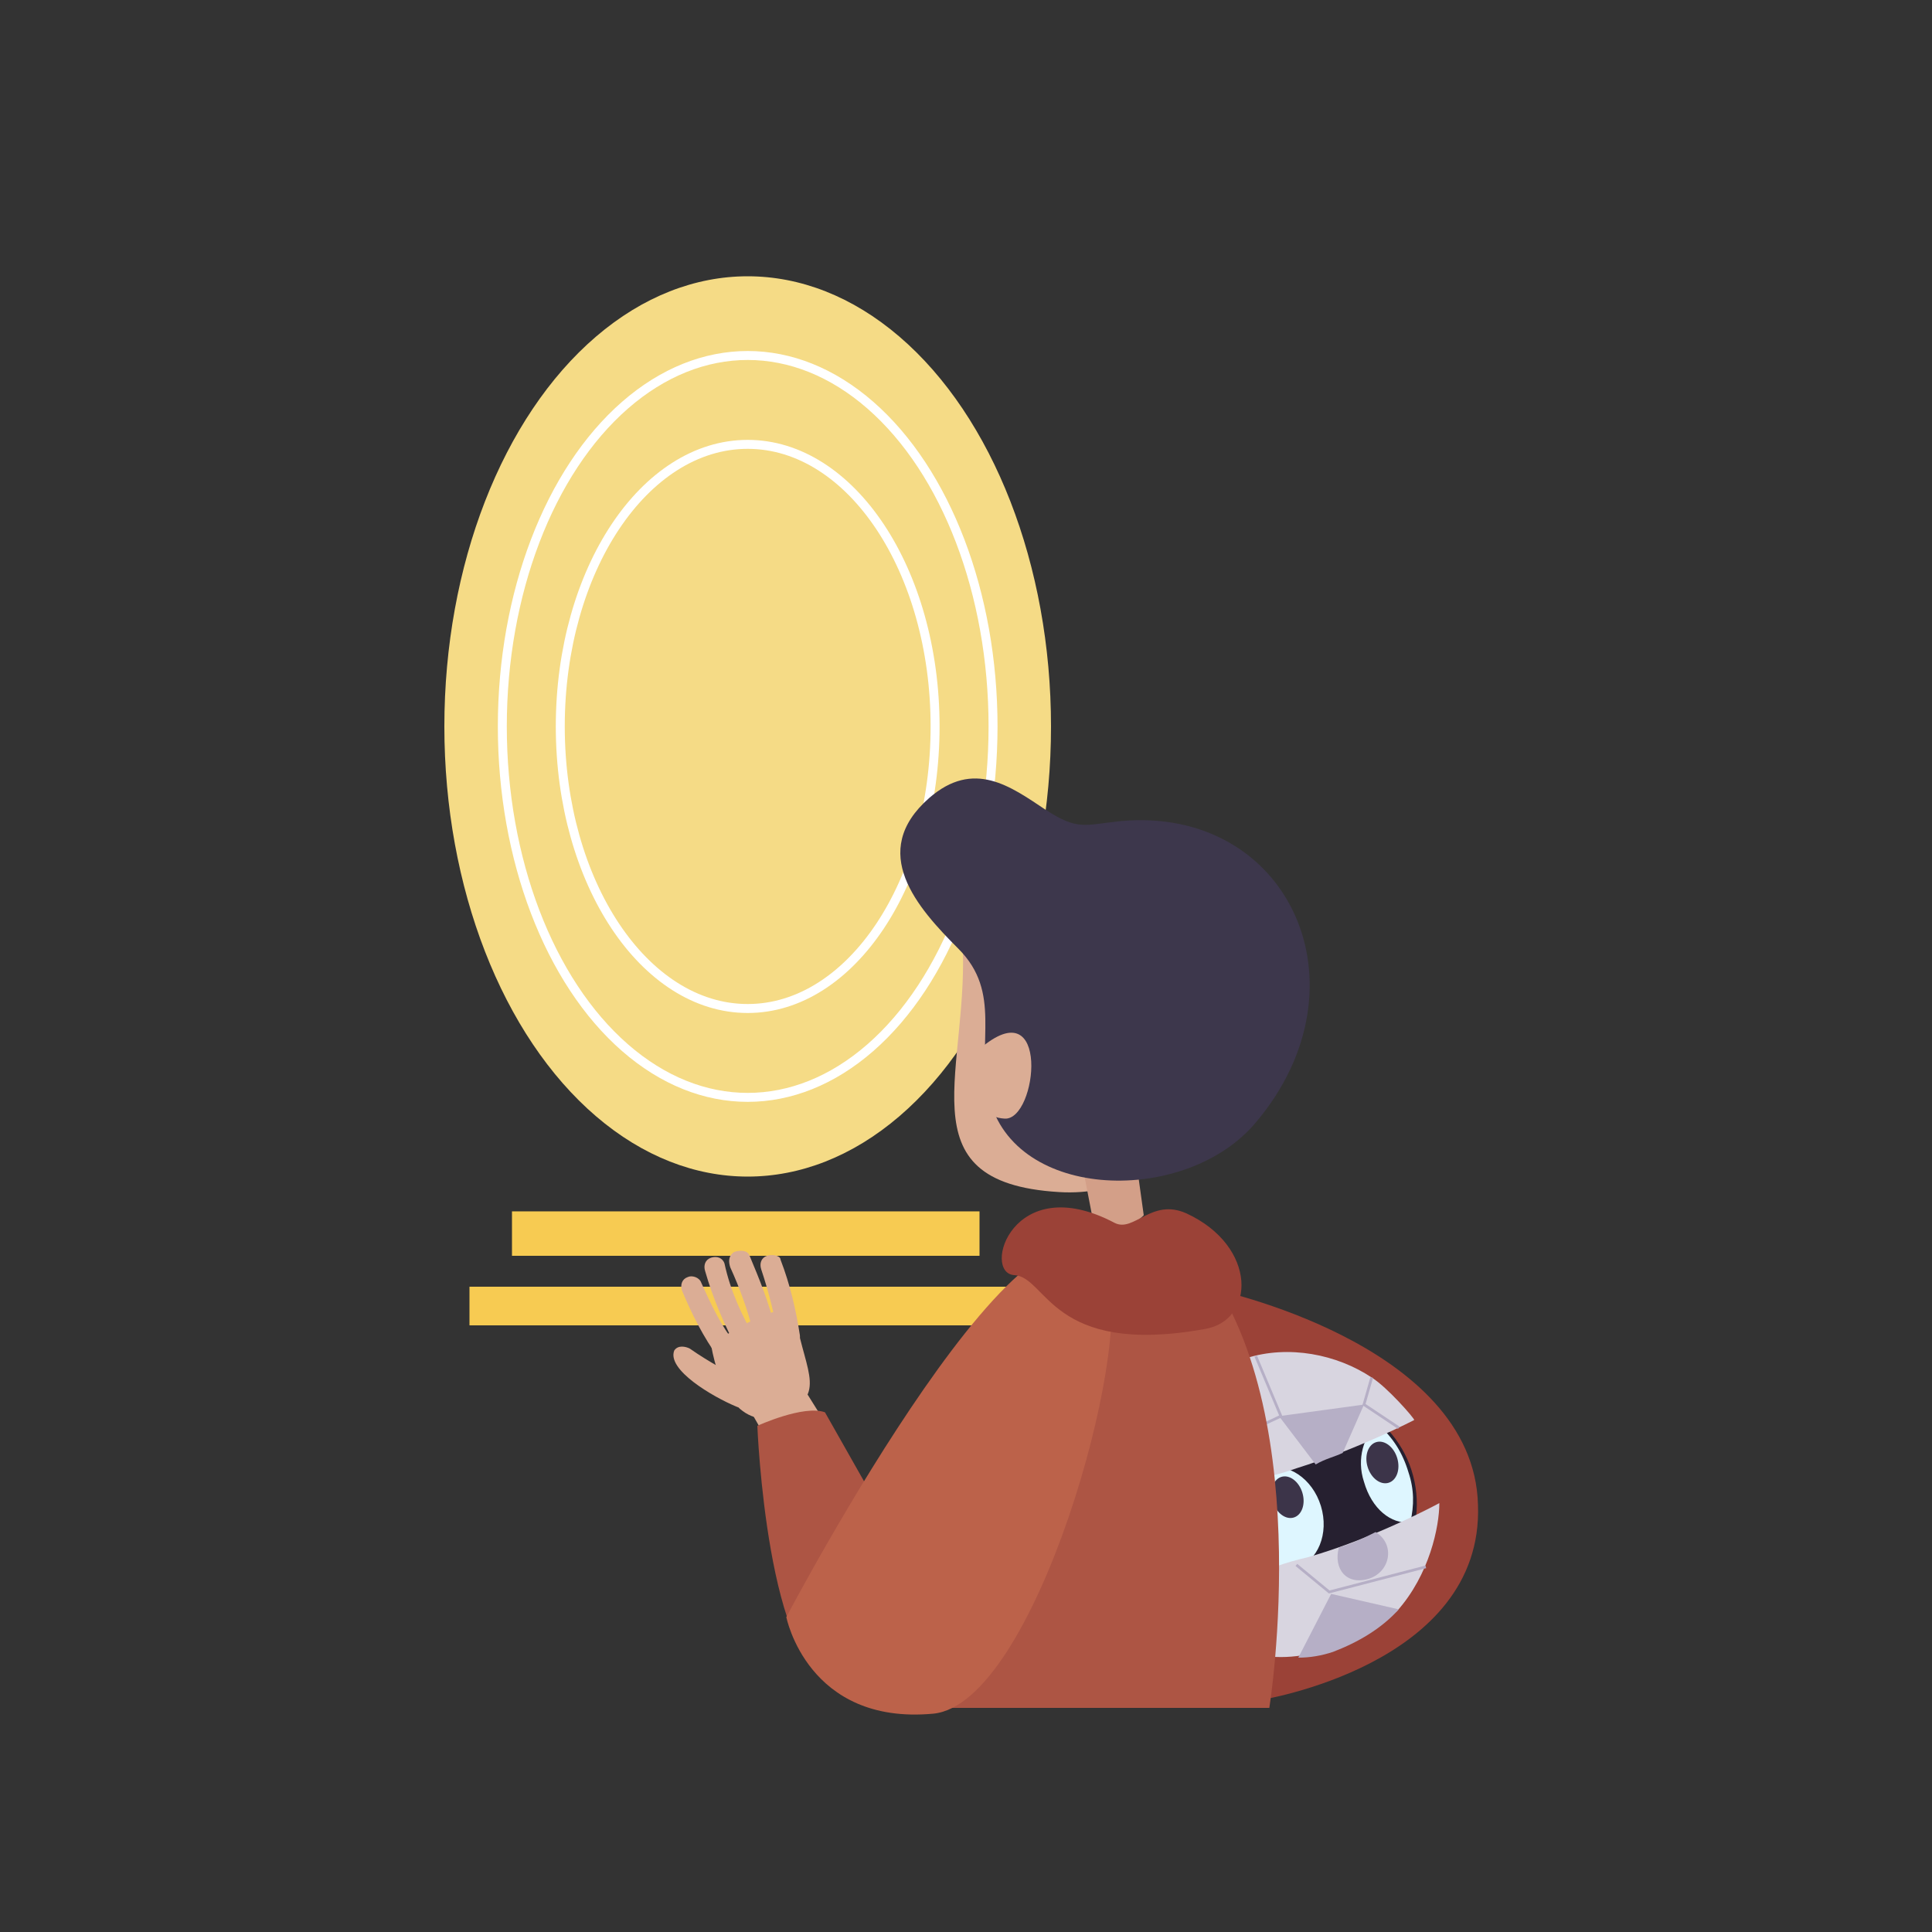 <?xml version="1.0" encoding="utf-8"?>
<!-- Generator: Adobe Illustrator 22.0.1, SVG Export Plug-In . SVG Version: 6.00 Build 0)  -->
<svg version="1.1" id="Layer_1" xmlns="http://www.w3.org/2000/svg" xmlns:xlink="http://www.w3.org/1999/xlink" x="0px" y="0px"
	 viewBox="0 0 100 100" style="enable-background:new 0 0 100 100;" xml:space="preserve">
<rect x="0" y="0" width="100" height="100" fill="#333333" stroke="none"/>
<style type="text/css">
	.st0{fill:none;}
	.st1{fill:#F7CB52;}
	.st2{fill:#F5DB86;}
	.st3{fill:none;stroke:#FFFFFF;stroke-width:0.464;stroke-miterlimit:10;}
	.st4{fill:#DBAD95;}
	.st5{fill:#D39F88;}
	.st6{fill:#3D374C;}
	.st7{fill:#9B4237;}
	.st8{fill:#262030;}
	.st9{fill:#DEF6FF;}
	.st10{fill:#D8D5E0;}
	.st11{fill:none;stroke:#B6AFC6;stroke-width:0.141;stroke-miterlimit:10;}
	.st12{fill:#B6AFC6;}
	.st13{fill:#3C3449;}
	.st14{fill:#AD5544;}
	.st15{fill:#BC624A;}
</style>
<rect x="10" y="10" class="st0" width="80" height="80"/>
<g>
	<rect x="26.5" y="62.7" class="st1" width="24.2" height="2.3"/>
	<rect x="24.3" y="66.6" class="st1" width="28.6" height="2"/>
	<ellipse class="st2" cx="38.7" cy="37.6" rx="15.7" ry="23.3"/>
	<ellipse class="st3" cx="38.7" cy="37.6" rx="12.7" ry="19.2"/>
	<ellipse class="st3" cx="38.7" cy="37.6" rx="9.7" ry="14.6"/>
	<g>
		<path class="st4" d="M63.2,50.4c-0.3,5.2-2,11.7-8.4,11.3c-8.2-0.5-4.5-6.4-5-13.3C49.3,41.2,63.5,43.4,63.2,50.4z"/>
	</g>
	<path class="st5" d="M58.7,59.3l0.5,3.6c0,0-1.4,1.5-2.6,0.4L56,60.2C56,60.2,57.3,59.7,58.7,59.3z"/>
	<path class="st6" d="M65,58.1c-3.6,4.3-12.5,4.1-13.8-1.3c-0.7-2.9,0.7-5.4-1.6-7.7c-2.1-2.1-4.7-5-1.5-7.8c2.3-2,4.2-0.6,6,0.6
		c1.7,1.1,2,0.8,3.9,0.6C66.7,41.7,71,51,65,58.1z"/>
	<g>
		<path class="st4" d="M52,57.9c-1.8-0.1-2.4-2.6-1.3-3.6C54.4,51.1,53.7,58,52,57.9z"/>
	</g>
	<path class="st7" d="M62.7,66.7c0,0,13.6,2.8,13.8,11.2C76.8,86.2,65.2,88,65.2,88L62.7,66.7z"/>
	<g>
		<path class="st4" d="M38.1,69.6c-0.8-1-1.3-2.1-1.8-3.2c-0.1-0.3-0.5-0.4-0.7-0.3c-0.3,0.1-0.4,0.4-0.3,0.7
			c0.5,1.2,1.1,2.4,1.9,3.5C37.7,70.8,38.6,70.1,38.1,69.6z"/>
	</g>
	<path class="st4" d="M37.8,65.6c0.5,1.1,0.9,2.2,1.2,3.4c0.2,0.7,1.2,0.4,1.1-0.3c-0.3-1.3-0.8-2.5-1.3-3.7
		c-0.1-0.3-0.5-0.3-0.8-0.2C37.7,65,37.7,65.3,37.8,65.6z"/>
	<path class="st4" d="M39.1,69.3c-0.7-1.2-1.3-2.5-1.6-3.9c-0.1-0.3-0.4-0.4-0.7-0.3c-0.3,0.1-0.4,0.4-0.3,0.7
		c0.4,1.4,1,2.8,1.7,4.1C38.6,70.5,39.5,69.9,39.1,69.3z"/>
	<path class="st4" d="M39.4,65.7c0.4,1.2,0.7,2.4,0.9,3.6c0.1,0.7,1.2,0.5,1.1-0.2c-0.2-1.3-0.5-2.6-1-3.9C40.4,65,40,64.9,39.7,65
		C39.4,65.1,39.3,65.4,39.4,65.7z"/>
	<g>
		<ellipse transform="matrix(0.967 -0.257 0.257 0.967 -17.783 19.798)" class="st8" cx="66.9" cy="78" rx="6.4" ry="6"/>
		<g>
			<path class="st9" d="M72.9,76.2c0.3,0.9,0.3,1.7,0.1,2.6c-1,0.1-2-0.7-2.4-2.1c-0.4-1.2,0-2.4,0.7-3
				C72.1,74.4,72.6,75.2,72.9,76.2z"/>
		</g>
		<g>
			
				<ellipse transform="matrix(0.956 -0.292 0.292 0.956 -20.067 22.812)" class="st9" cx="66.3" cy="78.6" rx="2.2" ry="2.7"/>
		</g>
		<path class="st10" d="M74.5,77.8c0,1.2-0.5,3.7-2.2,5.6c-7.4,5.8-14.1-0.6-4.6-2.8C71.2,79.6,74.5,77.8,74.5,77.8z"/>
		<polyline class="st11" points="67.1,81 68.8,82.4 73.8,81.1 		"/>
		<path class="st12" d="M72.4,83.3c-0.9,1-2.1,1.7-3.4,2.2c-0.6,0.2-1.2,0.3-1.8,0.3l1.7-3.3L72.4,83.3z"/>
		<path class="st12" d="M70.9,81.7c-1.2,0.4-1.9-0.5-1.6-1.6l0,0c0.7-0.2,1.3-0.5,1.9-0.8C72.2,79.9,72,81.3,70.9,81.7z"/>
		<g>
			
				<ellipse transform="matrix(0.956 -0.292 0.292 0.956 -19.75 22.881)" class="st13" cx="66.7" cy="77.5" rx="0.8" ry="1.1"/>
		</g>
		<g>
			
				<ellipse transform="matrix(0.956 -0.292 0.292 0.956 -19.001 24.235)" class="st13" cx="71.6" cy="75.7" rx="0.8" ry="1.1"/>
		</g>
		<path class="st10" d="M73.2,73.5c0,0-2.9,1.5-6.1,2.5c-7.2,2.6-8-4.1-2.6-5.7c2.2-0.7,4.7-0.2,6.5,1
			C71.8,71.8,73.2,73.4,73.2,73.5z"/>
		<path class="st12" d="M70.6,72.7l-1.1,2.5c-0.4,0.2-0.9,0.3-1.4,0.6l-1.9-2.5L70.6,72.7z"/>
		<polyline class="st11" points="63.1,74.8 66.3,73.3 65,70.2 		"/>
		<polyline class="st11" points="71,71.3 70.6,72.7 72.4,73.9 		"/>
	</g>
	<path class="st4" d="M35.7,69.8c1,0.7,2.1,1.3,3.2,1.8c0.6,0.3-0.2,1.5-0.8,1.2c-1.2-0.5-3.6-1.9-3.2-2.9
		C35.1,69.6,35.5,69.7,35.7,69.8z"/>
	<path class="st4" d="M40.3,73.3c0,0-2.6,1.2-3.5-3.7c0,0,4.2-2.9,4.4-1.3C41.7,71.1,42.9,72.3,40.3,73.3z"/>
	<path class="st4" d="M38.6,72.6l2.1,3.7c0,0,1.7,0.8,2.8-1.4l-2-3.2L38.6,72.6z"/>
	<path class="st14" d="M65.7,88.4H48.7l0.5-14.1l0.5-0.5l12-9C68.3,72.3,65.7,88.4,65.7,88.4z"/>
	<polygon class="st14" points="55.9,69.9 50.7,79.3 50.6,88.4 48.7,88.4 49.1,74.3 49.6,73.8 	"/>
	<path class="st14" d="M43.3,87.1c-3.6-0.6-4.1-13.3-4.1-13.3s2.4-1.1,3.5-0.7l4.7,8.3C47.5,81.4,49.5,88.1,43.3,87.1z"/>
	<g>
		<path class="st15" d="M48.3,88.7c5.3-0.5,10.4-19.1,9-22.6c-3.1-8.1-16.6,17.6-16.6,17.6S41.8,89.3,48.3,88.7z"/>
	</g>
	<path class="st7" d="M57.7,63.3c1,0.5,1.9-1.3,3.7-0.5c3.7,1.7,3.6,5.6,0.9,6c-7.9,1.4-8.1-2.7-9.8-2.8S52.4,60.5,57.7,63.3z"/>
</g>
</svg>

